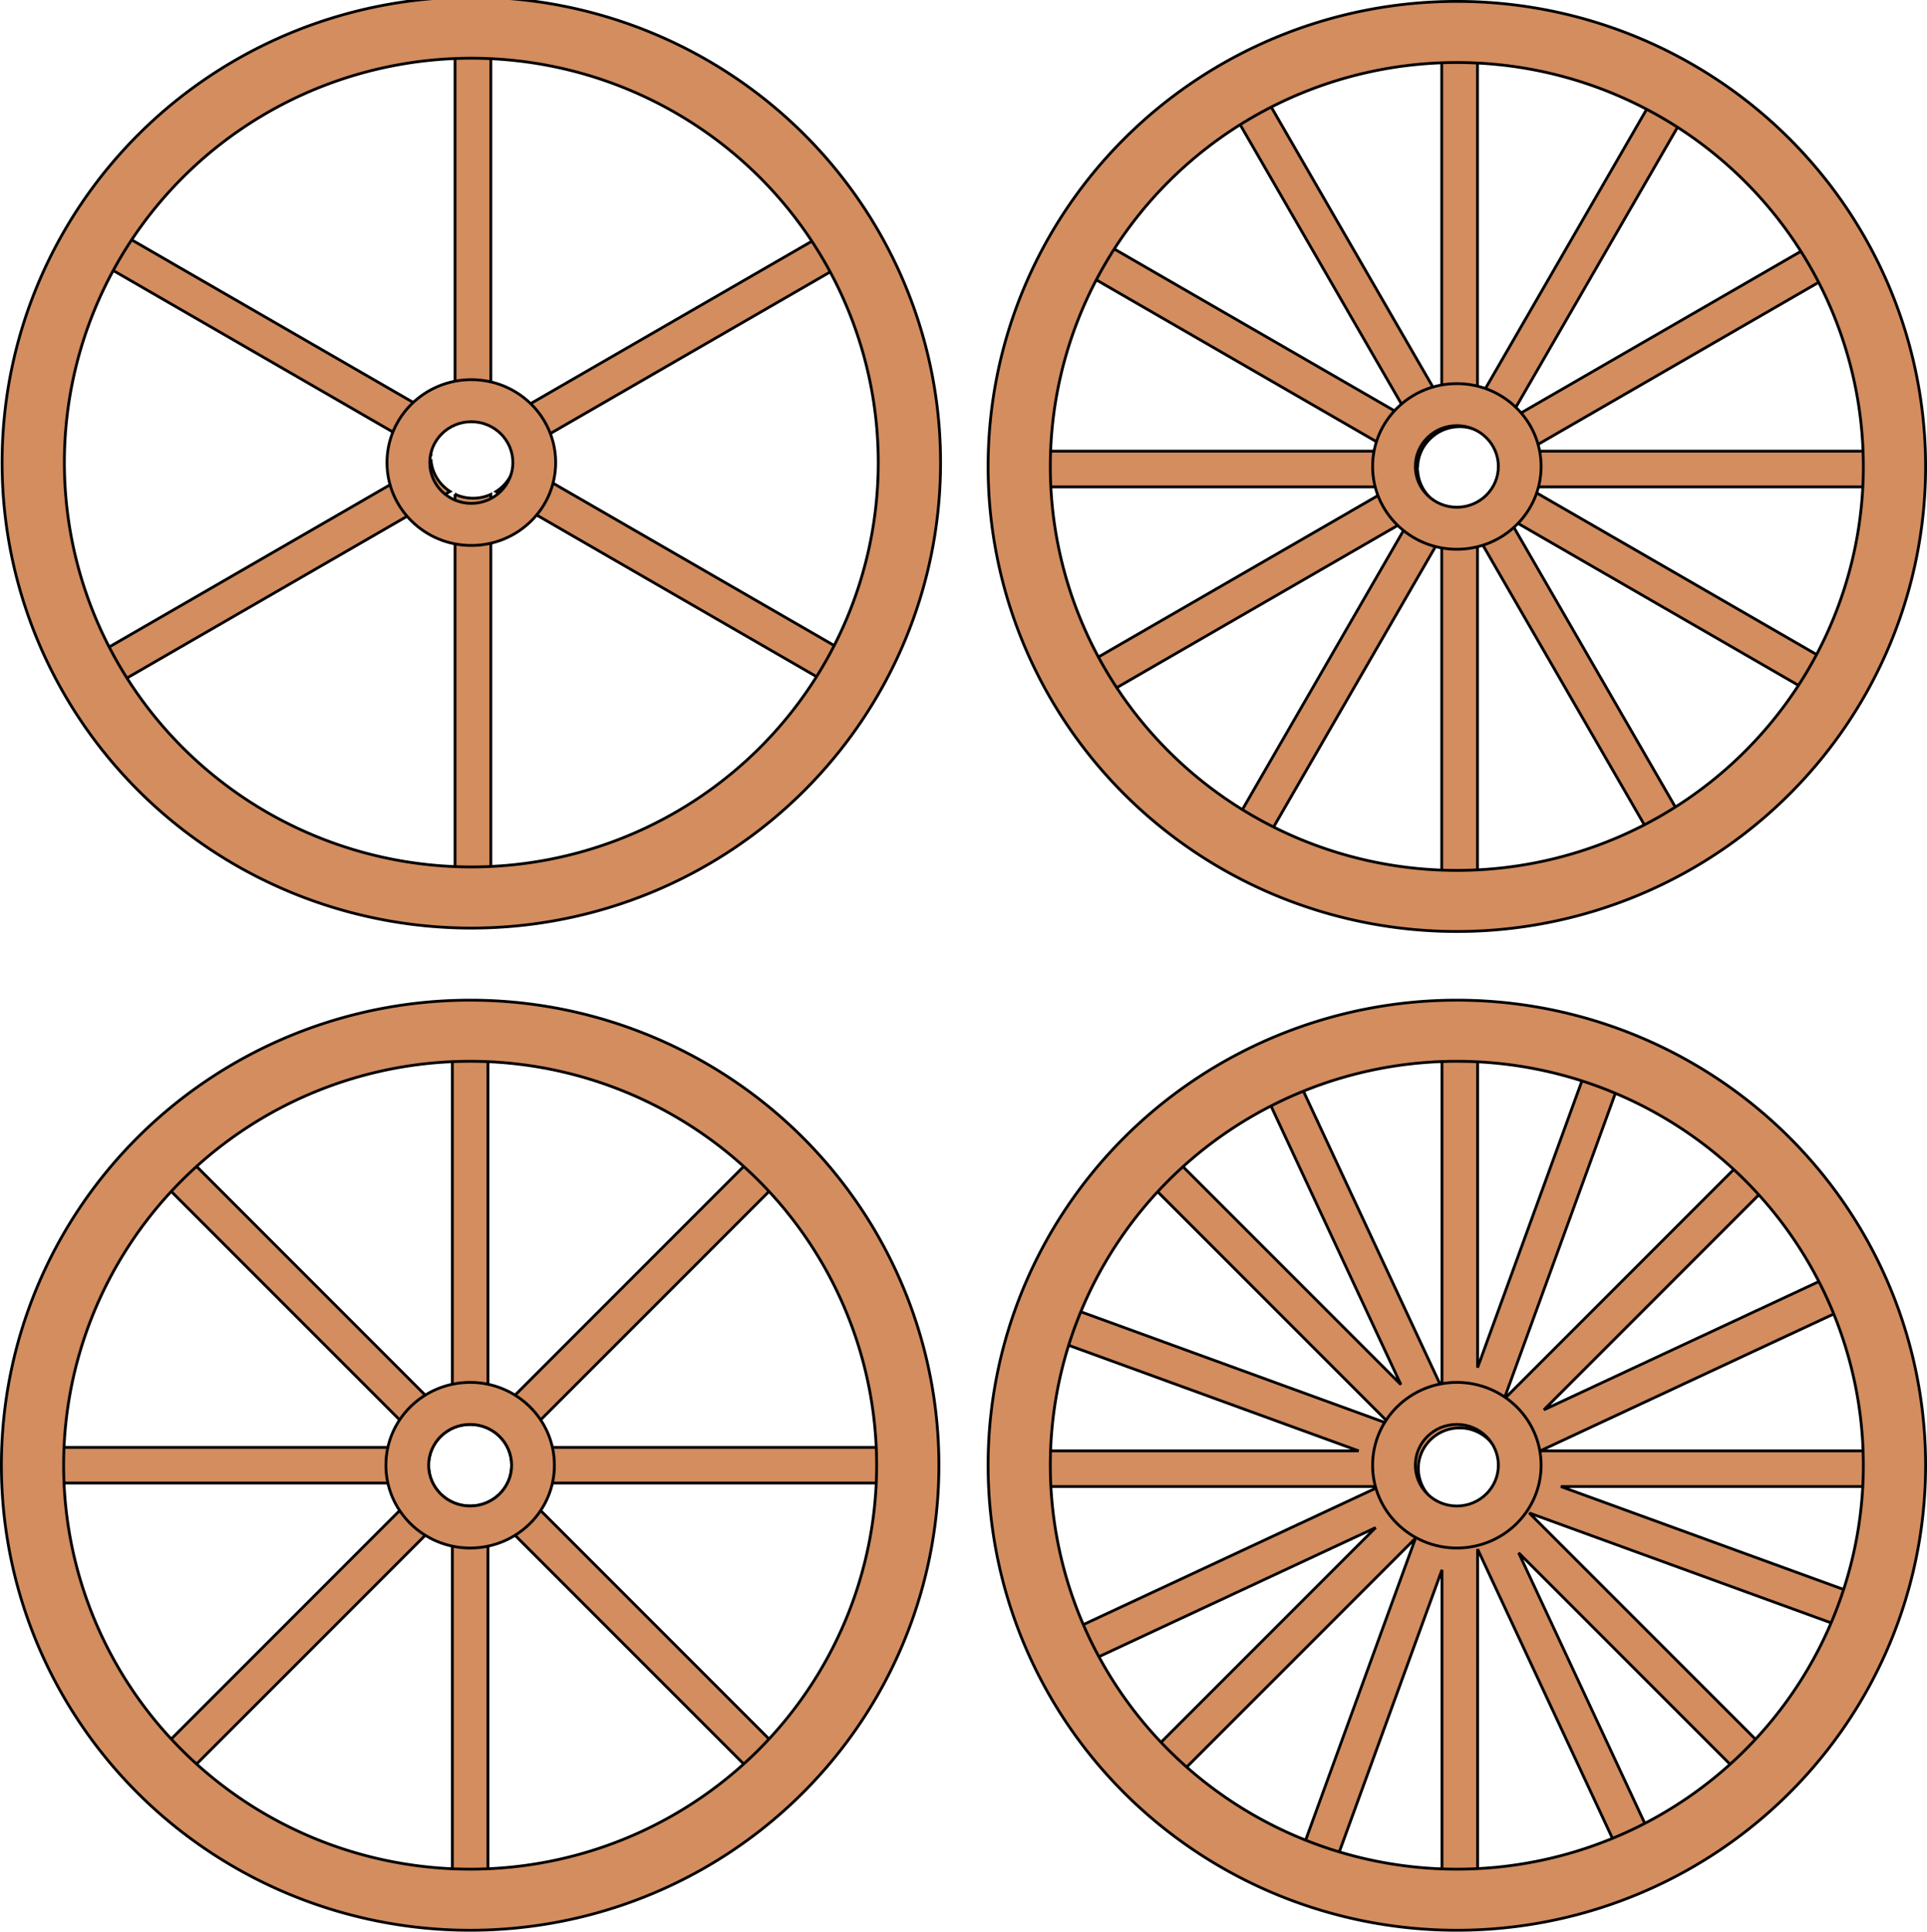 <?xml version="1.0" encoding="UTF-8" standalone="no"?>
<!-- Created with Inkscape (http://www.inkscape.org/) -->

<svg
   xmlns:dc="http://purl.org/dc/elements/1.1/"
   xmlns:cc="http://creativecommons.org/ns#"
   xmlns:rdf="http://www.w3.org/1999/02/22-rdf-syntax-ns#"
   xmlns:svg="http://www.w3.org/2000/svg"
   xmlns="http://www.w3.org/2000/svg"
   xmlns:sodipodi="http://sodipodi.sourceforge.net/DTD/sodipodi-0.dtd"
   xmlns:inkscape="http://www.inkscape.org/namespaces/inkscape"
   width="160.646mm"
   height="161.003mm"
   viewBox="0 0 160.646 161.003"
   version="1.1"
   id="svg4807"
   inkscape:version="0.92.1 r15371"
   sodipodi:docname="cart-wheels-wirelizard.svg">
  <defs
     id="defs4801" />
  <sodipodi:namedview
     id="base"
     pagecolor="#ffffff"
     bordercolor="#666666"
     borderopacity="1.0"
     inkscape:pageopacity="0.0"
     inkscape:pageshadow="2"
     inkscape:zoom="0.98994949"
     inkscape:cx="176.06087"
     inkscape:cy="359.73376"
     inkscape:document-units="mm"
     inkscape:current-layer="layer1"
     showgrid="false"
     fit-margin-top="0"
     fit-margin-left="0"
     fit-margin-right="0"
     fit-margin-bottom="0"
     inkscape:window-width="1920"
     inkscape:window-height="1017"
     inkscape:window-x="-8"
     inkscape:window-y="-8"
     inkscape:window-maximized="1" />
  <g
     inkscape:label="Layer 1"
     inkscape:groupmode="layer"
     id="layer1"
     transform="translate(-33.448,-52.457)">
    <g
       id="g5413"
       transform="translate(15.875,-10.583)">
      <path
         inkscape:connector-curvature="0"
         style="opacity:1;fill:#d38d5f;fill-opacity:1;stroke:#000000;stroke-width:0.234;stroke-miterlimit:3.667;stroke-dasharray:none;stroke-dashoffset:0;stroke-opacity:1"
         d="m 55.283,150.951 v 30.632 l -21.66,-21.66 -2.099,2.099 21.66,21.66 H 22.553 v 2.968 h 30.631 l -21.66,21.66 2.099,2.099 21.66,-21.66 v 30.631 h 2.968 v -30.631 l 21.66,21.659 2.099,-2.099 -21.66,-21.66 H 90.981 v -2.968 H 60.35 l 21.66,-21.66 -2.099,-2.099 -21.66,21.66 v -30.631 z m 1.484,30.814 c 1.911,2e-5 3.46,1.522 3.46,3.4 -1.3e-5,1.878 -1.549,3.4 -3.46,3.4 -1.911,-1e-5 -3.46,-1.522 -3.46,-3.4 9e-6,-1.878 1.549,-3.4 3.46,-3.4 z"
         id="path12064" />
      <path
         inkscape:connector-curvature="0"
         style="fill:#d38d5f;fill-opacity:1;stroke:#000000;stroke-width:0.234;stroke-miterlimit:3.667;stroke-dasharray:none;stroke-opacity:1"
         d="m 56.767,178.262 c -3.879,5e-5 -7.024,3.09 -7.024,6.903 2.7e-5,3.812 3.145,6.903 7.024,6.903 3.879,-4e-5 7.023,-3.09 7.023,-6.903 -2.2e-5,-3.812 -3.145,-6.903 -7.023,-6.903 z m 0,3.503 c 1.911,2e-5 3.46,1.522 3.46,3.4 -1.3e-5,1.878 -1.549,3.4 -3.46,3.4 -1.911,-1e-5 -3.46,-1.522 -3.46,-3.4 9e-6,-1.878 1.549,-3.4 3.46,-3.4 z"
         id="path12066" />
      <path
         style="fill:#d38d5f;stroke:#000000;stroke-width:0.234;stroke-miterlimit:3.667;stroke-dasharray:none;stroke-opacity:1"
         d="M 56.767,146.404 A 39.077,38.761 0 0 0 17.69,185.165 39.077,38.761 0 0 0 56.767,223.926 39.077,38.761 0 0 0 95.845,185.165 39.077,38.761 0 0 0 56.767,146.404 Z m -8.83e-4,5.094 a 33.889,33.668 0 0 1 33.889,33.668 33.889,33.668 0 0 1 -33.889,33.668 33.889,33.668 0 0 1 -33.889,-33.668 33.889,33.668 0 0 1 33.889,-33.668 z"
         id="path12068"
         inkscape:connector-curvature="0" />
    </g>
    <g
       id="g5436"
       transform="translate(0,-10.583)">
      <path
         id="path12132"
         transform="scale(0.265)"
         d="m 579.838,570.523 v 104.016 l -43.957,-94.27 -10.168,4.74 41.207,88.369 -68.945,-68.945 -7.932,7.932 73.549,73.549 -97.742,-35.576 -3.836,10.541 91.625,33.35 h -97.506 v 11.217 h 104.016 l -94.27,43.959 4.74,10.166 88.369,-41.207 -68.945,68.945 7.932,7.932 73.549,-73.547 -35.574,97.74 10.541,3.836 33.348,-91.623 v 97.504 h 11.217 V 725.137 l 43.959,94.268 10.166,-4.74 -41.205,-88.367 68.943,68.943 7.934,-7.932 -73.547,-73.547 97.738,35.574 3.838,-10.541 -91.625,-33.35 h 97.504 V 694.229 H 610.746 l 94.268,-43.959 -4.74,-10.166 -88.367,41.207 68.945,-68.945 -7.934,-7.932 -73.547,73.547 35.574,-97.74 -10.541,-3.836 -33.35,91.625 v -97.506 z m 5.609,116.465 c 0.434,10e-6 0.862,0.024 1.285,0.064 0.035,0.004 0.07,0.006 0.105,0.01 0.279,0.029 0.552,0.077 0.826,0.123 0.281,0.051 0.563,0.1 0.844,0.17 0.035,0.008 0.07,0.019 0.105,0.027 0.411,0.106 0.821,0.233 1.229,0.381 5.507,2.004 8.872,7.259 8.648,12.732 -8.7e-4,0.017 -10e-4,0.034 -0.002,0.051 -0.015,0.341 -0.054,0.683 -0.098,1.025 -0.025,0.179 -0.05,0.357 -0.082,0.533 -0.03,0.176 -0.068,0.351 -0.105,0.527 -0.076,0.337 -0.157,0.673 -0.26,1 -0.003,0.008 -0.005,0.017 -0.008,0.025 -0.002,0.006 -0.006,0.011 -0.008,0.018 -1.661,5.221 -6.62,9.01 -12.48,9.01 -0.433,-1e-5 -0.861,-0.024 -1.283,-0.065 -0.038,-0.004 -0.075,-0.005 -0.113,-0.01 -0.286,-0.03 -0.564,-0.081 -0.844,-0.129 -0.265,-0.049 -0.53,-0.095 -0.795,-0.16 -0.05,-0.012 -0.1,-0.025 -0.15,-0.037 -0.404,-0.105 -0.808,-0.229 -1.209,-0.375 -5.513,-2.006 -8.88,-7.27 -8.648,-12.75 1.3e-4,-0.003 -1.4e-4,-0.007 0,-0.01 0.015,-0.353 0.054,-0.707 0.1,-1.061 0.023,-0.164 0.047,-0.327 0.076,-0.488 0.033,-0.196 0.073,-0.392 0.115,-0.588 0.074,-0.324 0.154,-0.647 0.252,-0.961 0.006,-0.02 0.013,-0.04 0.019,-0.06 1.664,-5.218 6.622,-9.004 12.48,-9.004 z"
         style="opacity:1;fill:#d38d5f;fill-opacity:1;stroke:#000000;stroke-width:0.883;stroke-miterlimit:3.667;stroke-dasharray:none;stroke-dashoffset:0;stroke-opacity:1"
         inkscape:connector-curvature="0" />
      <path
         id="path12112"
         d="m 154.9,178.262 c -3.879,4e-5 -7.024,3.09 -7.024,6.903 2e-5,3.812 3.145,6.903 7.024,6.903 3.879,-4e-5 7.023,-3.09 7.024,-6.903 -2e-5,-3.812 -3.145,-6.903 -7.024,-6.903 z m 0,3.503 c 1.911,2e-5 3.46,1.522 3.46,3.4 -2e-5,1.878 -1.549,3.4 -3.46,3.4 -1.911,-1e-5 -3.46,-1.522 -3.46,-3.4 1e-5,-1.878 1.549,-3.4 3.46,-3.4 z"
         style="fill:#d38d5f;fill-opacity:1;stroke:#000000;stroke-width:0.234;stroke-miterlimit:3.667;stroke-dasharray:none;stroke-opacity:1"
         inkscape:connector-curvature="0" />
      <path
         inkscape:connector-curvature="0"
         id="path12114"
         d="m 154.899,146.404 a 39.077,38.761 0 0 0 -39.077,38.761 39.077,38.761 0 0 0 39.077,38.761 39.077,38.761 0 0 0 39.078,-38.761 39.077,38.761 0 0 0 -39.078,-38.761 z m -8.8e-4,5.094 a 33.889,33.668 0 0 1 33.889,33.668 33.889,33.668 0 0 1 -33.889,33.668 33.889,33.668 0 0 1 -33.889,-33.668 33.889,33.668 0 0 1 33.889,-33.668 z"
         style="fill:#d38d5f;stroke:#000000;stroke-width:0.234;stroke-miterlimit:3.667;stroke-dasharray:none;stroke-opacity:1" />
    </g>
    <g
       id="g12203"
       transform="matrix(0.442,0,0,0.442,-21.842,401.16)">
      <path
         id="rect12153"
         transform="scale(0.265)"
         d="m 795.916,-2945.607 v 266.814 c 3.899,-1.814 8.255,-2.832 12.855,-2.832 4.501,1e-4 8.768,0.978 12.602,2.719 v -266.701 z m -235.66,136.06 -12.729,22.045 231.234,133.504 c 0.599,-9.133 5.419,-17.132 12.564,-22.141 z m 496.779,0 -230.934,133.328 c 7.173,4.978 12.026,12.958 12.668,22.082 l 230.994,-133.365 z m -278.174,160.606 -231.334,133.559 12.729,22.045 232.076,-133.99 c -7.373,-4.738 -12.501,-12.564 -13.471,-21.613 z m 59.803,0.135 c -1.012,9.042 -6.173,16.85 -13.574,21.557 l 231.945,133.912 12.729,-22.045 z m -42.748,23.457 v 268.072 h 25.457 v -267.959 c -3.834,1.741 -8.101,2.719 -12.602,2.719 -4.6,0 -8.957,-1.018 -12.855,-2.832 z"
         style="opacity:1;fill:#d38d5f;fill-opacity:1;stroke:#000000;stroke-width:2;stroke-miterlimit:3.667;stroke-dasharray:none;stroke-dashoffset:0;stroke-opacity:1"
         inkscape:connector-curvature="0" />
      <path
         style="fill:#d38d5f;stroke:#000000;stroke-width:0.529;stroke-miterlimit:3.667;stroke-dasharray:none;stroke-opacity:1"
         d="m 213.987,-789.48 a 88.503,87.787 0 0 0 -88.502,87.787 88.503,87.787 0 0 0 88.502,87.786 88.503,87.787 0 0 0 88.503,-87.786 88.503,87.787 0 0 0 -88.503,-87.787 z m -0.002,11.537 a 76.753,76.252 0 0 1 76.753,76.252 76.753,76.252 0 0 1 -76.753,76.252 76.753,76.252 0 0 1 -76.753,-76.252 76.753,76.252 0 0 1 76.753,-76.252 z"
         id="path12146"
         inkscape:connector-curvature="0" />
      <path
         inkscape:connector-curvature="0"
         style="fill:#d38d5f;fill-opacity:1;stroke:#000000;stroke-width:0.529;stroke-miterlimit:3.667;stroke-dasharray:none;stroke-opacity:1"
         d="m 213.988,-717.327 c -8.785,10e-5 -15.907,6.999 -15.907,15.633 6e-5,8.634 7.122,15.633 15.907,15.633 8.785,-10e-5 15.907,-6.999 15.907,-15.633 -5e-5,-8.634 -7.122,-15.633 -15.907,-15.633 z m 0,7.934 c 4.328,5e-5 7.836,3.447 7.836,7.699 -3e-5,4.252 -3.508,7.699 -7.836,7.699 -4.327,-2e-5 -7.836,-3.447 -7.836,-7.699 2e-5,-4.252 3.509,-7.699 7.836,-7.699 z"
         id="path12144" />
    </g>
    <g
       id="g5423">
      <path
         id="path12192"
         transform="scale(0.265)"
         d="m 579.771,215.594 v 108.912 l -54.457,-94.32 -9.734,5.621 54.457,94.32 -94.32,-54.457 -5.619,9.734 94.316,54.455 h -108.908 v 11.24 h 108.912 l -94.32,54.455 5.619,9.734 94.324,-54.459 -54.459,94.324 9.734,5.619 54.455,-94.32 v 108.912 h 11.24 v -108.908 l 54.455,94.316 9.734,-5.619 -54.457,-94.32 94.32,54.455 5.621,-9.734 -94.318,-54.455 h 108.908 l 0.002,-11.24 -108.916,0.002 94.324,-54.457 -5.621,-9.734 -94.32,54.455 54.457,-94.32 -9.734,-5.619 -54.455,94.318 V 215.594 Z m 5.676,116.559 c 1.987,4e-5 3.872,0.432 5.564,1.201 v -0.033 c 0.734,0.337 1.438,0.739 2.102,1.211 l -0.014,0.008 c 0.36,0.25 0.703,0.521 1.035,0.805 0.043,0.038 0.09,0.071 0.133,0.109 0.129,0.113 0.243,0.24 0.367,0.357 0.614,0.599 1.184,1.255 1.68,1.988 l 0.023,-0.039 c 0.468,0.66 0.878,1.36 1.217,2.102 h -0.104 c 1.609,3.681 1.359,7.805 -0.432,11.238 h 0.262 c -0.325,0.628 -0.704,1.223 -1.125,1.787 l -0.113,-0.195 c -1.082,1.512 -2.498,2.827 -4.219,3.82 -1.241,0.717 -2.548,1.204 -3.875,1.492 -0.812,0.153 -1.645,0.248 -2.502,0.248 -2.031,0 -3.954,-0.451 -5.676,-1.252 v 0.178 c -0.612,-0.27 -1.205,-0.581 -1.771,-0.943 l 0.188,-0.107 c -3.255,-2.092 -5.519,-5.547 -5.947,-9.543 l -0.096,0.055 c -0.073,-0.775 -0.072,-1.55 -0.006,-2.32 l 0.057,0.033 c 0.162,-2.473 1.031,-4.755 2.402,-6.662 0.119,-0.165 0.252,-0.322 0.379,-0.482 0.17,-0.214 0.339,-0.429 0.521,-0.633 0.142,-0.158 0.295,-0.306 0.445,-0.457 0.187,-0.189 0.372,-0.379 0.57,-0.557 0.15,-0.135 0.313,-0.26 0.471,-0.389 0.229,-0.187 0.456,-0.375 0.697,-0.547 0.352,-0.251 0.711,-0.494 1.094,-0.715 0.334,-0.193 0.675,-0.357 1.018,-0.518 1.716,-0.795 3.632,-1.24 5.654,-1.24 z"
         style="opacity:1;fill:#d38d5f;fill-opacity:1;stroke:#000000;stroke-width:0.883;stroke-miterlimit:3.667;stroke-dasharray:none;stroke-dashoffset:0;stroke-opacity:1"
         inkscape:connector-curvature="0" />
      <path
         inkscape:connector-curvature="0"
         id="path12188"
         d="m 154.899,52.574 a 39.077,38.761 0 0 0 -39.077,38.761 39.077,38.761 0 0 0 39.077,38.761 39.077,38.761 0 0 0 39.078,-38.761 39.077,38.761 0 0 0 -39.078,-38.761 z m -8.8e-4,5.094 a 33.889,33.668 0 0 1 33.889,33.668 33.889,33.668 0 0 1 -33.889,33.668 33.889,33.668 0 0 1 -33.889,-33.668 33.889,33.668 0 0 1 33.889,-33.668 z"
         style="fill:#d38d5f;stroke:#000000;stroke-width:0.234;stroke-miterlimit:3.667;stroke-dasharray:none;stroke-opacity:1" />
      <path
         id="path12190"
         d="m 154.9,84.432 c -3.879,4.4e-5 -7.024,3.09 -7.024,6.903 2e-5,3.812 3.145,6.903 7.024,6.903 3.879,-4.5e-5 7.023,-3.09 7.024,-6.903 -2e-5,-3.812 -3.145,-6.903 -7.024,-6.903 z m 0,3.503 c 1.911,2.2e-5 3.46,1.522 3.46,3.4 -2e-5,1.878 -1.549,3.4 -3.46,3.4 -1.911,-9e-6 -3.46,-1.522 -3.46,-3.4 1e-5,-1.878 1.549,-3.4 3.46,-3.4 z"
         style="fill:#d38d5f;fill-opacity:1;stroke:#000000;stroke-width:0.234;stroke-miterlimit:3.667;stroke-dasharray:none;stroke-opacity:1"
         inkscape:connector-curvature="0" />
    </g>
  </g>
</svg>
